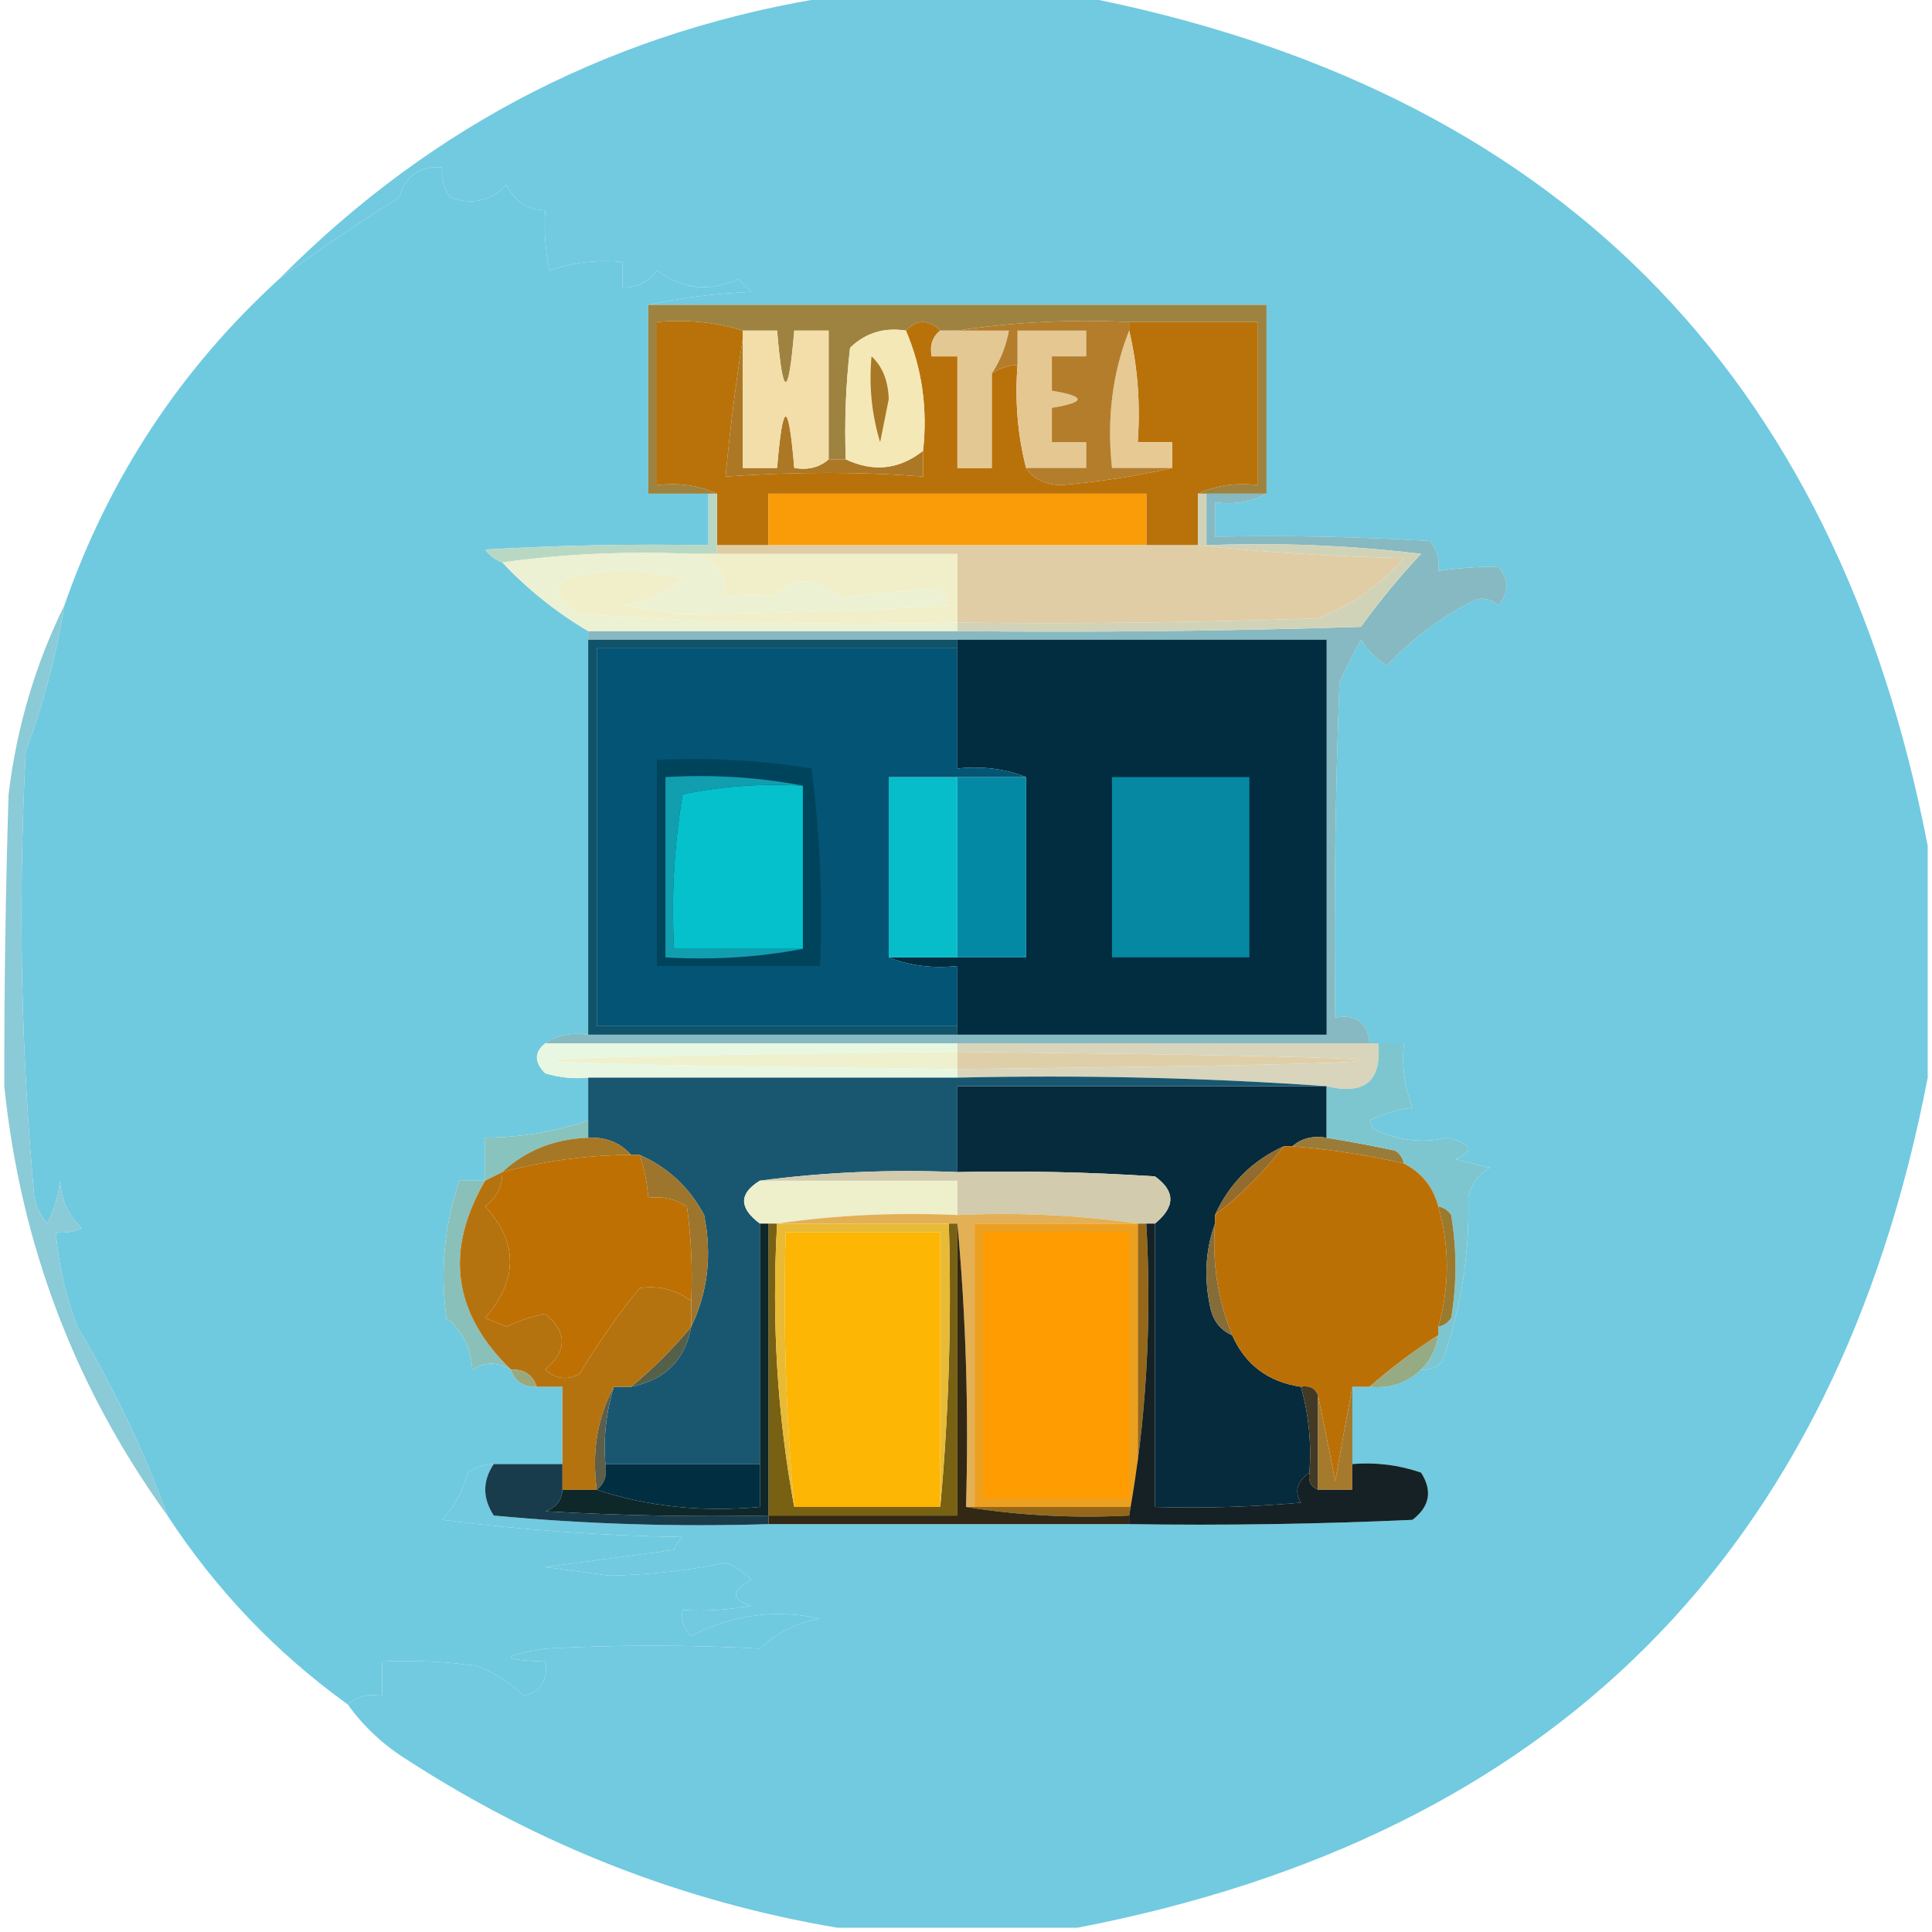 <?xml version="1.0" encoding="UTF-8"?>
<!DOCTYPE svg PUBLIC "-//W3C//DTD SVG 1.1//EN" "http://www.w3.org/Graphics/SVG/1.1/DTD/svg11.dtd">
<svg xmlns="http://www.w3.org/2000/svg" version="1.1" width="225px" height="225px" style="shape-rendering:geometricPrecision; text-rendering:geometricPrecision; image-rendering:optimizeQuality; fill-rule:evenodd; clip-rule:evenodd" xmlns:xlink="http://www.w3.org/1999/xlink">
<g><path style="opacity:1" fill="#71cadf" d="M 97.5,-0.5 C 106.833,-0.5 116.167,-0.5 125.5,-0.5C 180.82,10.154 213.82,43.154 224.5,98.5C 224.5,107.5 224.5,116.5 224.5,125.5C 213.853,180.814 180.853,213.814 125.5,224.5C 116.167,224.5 106.833,224.5 97.5,224.5C 79.571,221.464 62.904,214.964 47.5,205C 44.712,203.281 42.379,201.115 40.5,198.5C 41.568,197.566 42.901,197.232 44.5,197.5C 44.5,196.167 44.5,194.833 44.5,193.5C 48.182,193.335 51.848,193.501 55.5,194C 57.625,194.816 59.459,195.983 61,197.5C 63.02,196.968 63.853,195.635 63.5,193.5C 58.206,193.318 58.206,192.818 63.5,192C 71.858,191.546 80.192,191.546 88.5,192C 90.449,190.165 92.783,188.999 95.5,188.5C 90.319,187.372 85.319,188.039 80.5,190.5C 79.614,189.675 79.281,188.675 79.5,187.5C 82.187,187.664 84.854,187.497 87.5,187C 85.109,186.309 85.109,185.309 87.5,184C 86.672,183.085 85.672,182.419 84.5,182C 80.189,182.894 75.689,183.394 71,183.5C 68.5,183.167 66,182.833 63.5,182.5C 68.5,181.833 73.5,181.167 78.5,180.5C 78.709,179.914 79.043,179.414 79.5,179C 70.117,178.853 60.783,178.187 51.5,177C 52.92,175.47 53.92,173.637 54.5,171.5C 55.417,170.873 56.417,170.539 57.5,170.5C 56.181,172.468 56.181,174.468 57.5,176.5C 68.146,177.499 78.813,177.832 89.5,177.5C 103.5,177.5 117.5,177.5 131.5,177.5C 142.505,177.667 153.505,177.5 164.5,177C 166.515,175.445 166.848,173.611 165.5,171.5C 162.916,170.607 160.249,170.274 157.5,170.5C 157.5,167.5 157.5,164.5 157.5,161.5C 158.167,161.5 158.833,161.5 159.5,161.5C 161.858,161.747 163.858,161.081 165.5,159.5C 166.496,159.586 167.329,159.252 168,158.5C 170.146,152.448 171.146,146.115 171,139.5C 171.318,137.939 172.151,136.772 173.5,136C 172.167,135.667 170.833,135.333 169.5,135C 171.795,134.016 171.461,133.183 168.5,132.5C 165.643,133.169 162.81,132.836 160,131.5C 159.833,131.167 159.667,130.833 159.5,130.5C 161.078,129.702 162.744,129.202 164.5,129C 163.565,126.619 163.232,124.119 163.5,121.5C 162.5,121.5 161.5,121.5 160.5,121.5C 160.167,121.5 159.833,121.5 159.5,121.5C 159.306,119.088 157.973,118.088 155.5,118.5C 155.333,105.496 155.5,92.496 156,79.5C 156.739,77.779 157.573,76.113 158.5,74.5C 159.281,75.737 160.281,76.737 161.5,77.5C 164.409,74.423 167.742,71.923 171.5,70C 172.549,69.508 173.549,69.674 174.5,70.5C 175.747,68.994 175.747,67.494 174.5,66C 172.203,65.982 169.869,66.149 167.5,66.5C 167.67,65.178 167.337,64.011 166.5,63C 158.173,62.5 149.84,62.334 141.5,62.5C 141.5,61.167 141.5,59.833 141.5,58.5C 143.735,58.795 145.735,58.461 147.5,57.5C 147.5,50.167 147.5,42.833 147.5,35.5C 123.5,35.5 99.5,35.5 75.5,35.5C 79.312,34.676 83.312,34.176 87.5,34C 87,33.5 86.5,33 86,32.5C 82.644,34.037 79.477,33.703 76.5,31.5C 75.476,32.853 74.143,33.52 72.5,33.5C 72.5,32.5 72.5,31.5 72.5,30.5C 69.552,30.223 66.719,30.556 64,31.5C 63.503,29.19 63.337,26.857 63.5,24.5C 61.408,24.439 59.908,23.439 59,21.5C 57.192,23.396 55.025,23.896 52.5,23C 51.663,21.989 51.33,20.822 51.5,19.5C 48.886,19.277 47.219,20.444 46.5,23C 41.682,25.992 37.015,29.159 32.5,32.5C 50.487,14.34 72.153,3.34 97.5,-0.5 Z"/></g>
<g><path style="opacity:1" fill="#70cadf" d="M 75.5,35.5 C 75.5,42.833 75.5,50.167 75.5,57.5C 77.833,57.5 80.167,57.5 82.5,57.5C 82.5,59.5 82.5,61.5 82.5,63.5C 73.827,63.334 65.16,63.5 56.5,64C 57.044,64.717 57.711,65.217 58.5,65.5C 61.459,68.645 64.793,71.311 68.5,73.5C 68.5,73.833 68.5,74.167 68.5,74.5C 68.5,89.833 68.5,105.167 68.5,120.5C 66.585,120.216 64.919,120.549 63.5,121.5C 62.209,122.542 62.209,123.708 63.5,125C 65.134,125.494 66.801,125.66 68.5,125.5C 68.5,127.167 68.5,128.833 68.5,130.5C 64.629,131.799 60.63,132.466 56.5,132.5C 56.5,134.167 56.5,135.833 56.5,137.5C 55.5,137.5 54.5,137.5 53.5,137.5C 51.746,142.704 51.246,148.037 52,153.5C 53.871,154.997 54.871,156.997 55,159.5C 56.414,158.587 57.914,158.587 59.5,159.5C 59.973,160.906 60.973,161.573 62.5,161.5C 63.5,161.5 64.5,161.5 65.5,161.5C 65.5,164.5 65.5,167.5 65.5,170.5C 62.833,170.5 60.167,170.5 57.5,170.5C 56.417,170.539 55.417,170.873 54.5,171.5C 53.92,173.637 52.92,175.47 51.5,177C 60.783,178.187 70.117,178.853 79.5,179C 79.043,179.414 78.709,179.914 78.5,180.5C 73.5,181.167 68.5,181.833 63.5,182.5C 66,182.833 68.5,183.167 71,183.5C 75.689,183.394 80.189,182.894 84.5,182C 85.672,182.419 86.672,183.085 87.5,184C 85.109,185.309 85.109,186.309 87.5,187C 84.854,187.497 82.187,187.664 79.5,187.5C 79.281,188.675 79.614,189.675 80.5,190.5C 85.319,188.039 90.319,187.372 95.5,188.5C 92.783,188.999 90.449,190.165 88.5,192C 80.192,191.546 71.858,191.546 63.5,192C 58.206,192.818 58.206,193.318 63.5,193.5C 63.853,195.635 63.02,196.968 61,197.5C 59.459,195.983 57.625,194.816 55.5,194C 51.848,193.501 48.182,193.335 44.5,193.5C 44.5,194.833 44.5,196.167 44.5,197.5C 42.901,197.232 41.568,197.566 40.5,198.5C 32.145,192.478 25.145,185.145 19.5,176.5C 16.716,168.865 13.216,161.532 9,154.5C 7.643,150.935 6.81,147.268 6.5,143.5C 7.552,143.649 8.552,143.483 9.5,143C 7.954,141.56 7.121,139.727 7,137.5C 6.798,139.256 6.298,140.922 5.5,142.5C 4.749,141.624 4.249,140.624 4,139.5C 2.421,122.206 2.088,104.872 3,87.5C 5.051,81.961 6.551,76.294 7.5,70.5C 12.656,55.69 20.989,43.023 32.5,32.5C 37.015,29.159 41.682,25.992 46.5,23C 47.219,20.444 48.886,19.277 51.5,19.5C 51.33,20.822 51.663,21.989 52.5,23C 55.025,23.896 57.192,23.396 59,21.5C 59.908,23.439 61.408,24.439 63.5,24.5C 63.337,26.857 63.503,29.19 64,31.5C 66.719,30.556 69.552,30.223 72.5,30.5C 72.5,31.5 72.5,32.5 72.5,33.5C 74.143,33.52 75.476,32.853 76.5,31.5C 79.477,33.703 82.644,34.037 86,32.5C 86.5,33 87,33.5 87.5,34C 83.312,34.176 79.312,34.676 75.5,35.5 Z"/></g>
<g><path style="opacity:1" fill="#9e8340" d="M 75.5,35.5 C 99.5,35.5 123.5,35.5 147.5,35.5C 147.5,42.833 147.5,50.167 147.5,57.5C 145.167,57.5 142.833,57.5 140.5,57.5C 140.167,57.5 139.833,57.5 139.5,57.5C 141.607,56.532 143.941,56.198 146.5,56.5C 146.5,50.167 146.5,43.833 146.5,37.5C 141.5,37.5 136.5,37.5 131.5,37.5C 124.646,37.176 117.979,37.509 111.5,38.5C 110.833,38.5 110.167,38.5 109.5,38.5C 108.167,37.167 106.833,37.167 105.5,38.5C 102.956,38.104 100.789,38.771 99,40.5C 98.501,44.821 98.334,49.154 98.5,53.5C 97.833,53.5 97.167,53.5 96.5,53.5C 96.5,48.5 96.5,43.5 96.5,38.5C 95.167,38.5 93.833,38.5 92.5,38.5C 91.833,46.5 91.167,46.5 90.5,38.5C 89.167,38.5 87.833,38.5 86.5,38.5C 83.375,37.521 80.042,37.187 76.5,37.5C 76.5,43.833 76.5,50.167 76.5,56.5C 79.059,56.198 81.393,56.532 83.5,57.5C 83.167,57.5 82.833,57.5 82.5,57.5C 80.167,57.5 77.833,57.5 75.5,57.5C 75.5,50.167 75.5,42.833 75.5,35.5 Z"/></g>
<g><path style="opacity:1" fill="#b9720a" d="M 86.5,38.5 C 86.5,38.833 86.5,39.167 86.5,39.5C 85.685,44.681 85.018,50.014 84.5,55.5C 92.539,54.93 100.206,54.93 107.5,55.5C 107.5,54.5 107.5,53.5 107.5,52.5C 108.038,47.533 107.371,42.866 105.5,38.5C 106.833,37.167 108.167,37.167 109.5,38.5C 108.596,39.209 108.263,40.209 108.5,41.5C 109.5,41.5 110.5,41.5 111.5,41.5C 111.5,45.833 111.5,50.167 111.5,54.5C 112.833,54.5 114.167,54.5 115.5,54.5C 115.5,50.833 115.5,47.167 115.5,43.5C 116.391,42.89 117.391,42.557 118.5,42.5C 118.183,46.702 118.517,50.702 119.5,54.5C 120.334,55.748 121.667,56.415 123.5,56.5C 128.02,56.115 132.354,55.448 136.5,54.5C 136.5,53.5 136.5,52.5 136.5,51.5C 135.167,51.5 133.833,51.5 132.5,51.5C 132.818,46.968 132.485,42.634 131.5,38.5C 131.5,38.167 131.5,37.833 131.5,37.5C 136.5,37.5 141.5,37.5 146.5,37.5C 146.5,43.833 146.5,50.167 146.5,56.5C 143.941,56.198 141.607,56.532 139.5,57.5C 139.5,59.5 139.5,61.5 139.5,63.5C 137.5,63.5 135.5,63.5 133.5,63.5C 133.5,61.5 133.5,59.5 133.5,57.5C 118.833,57.5 104.167,57.5 89.5,57.5C 89.5,59.5 89.5,61.5 89.5,63.5C 87.5,63.5 85.5,63.5 83.5,63.5C 83.5,61.5 83.5,59.5 83.5,57.5C 81.393,56.532 79.059,56.198 76.5,56.5C 76.5,50.167 76.5,43.833 76.5,37.5C 80.042,37.187 83.375,37.521 86.5,38.5 Z"/></g>
<g><path style="opacity:1" fill="#ac7826" d="M 86.5,39.5 C 86.5,44.5 86.5,49.5 86.5,54.5C 87.833,54.5 89.167,54.5 90.5,54.5C 91.167,46.5 91.833,46.5 92.5,54.5C 94.099,54.768 95.432,54.434 96.5,53.5C 97.167,53.5 97.833,53.5 98.5,53.5C 101.737,55.015 104.737,54.681 107.5,52.5C 107.5,53.5 107.5,54.5 107.5,55.5C 100.206,54.93 92.539,54.93 84.5,55.5C 85.018,50.014 85.685,44.681 86.5,39.5 Z"/></g>
<g><path style="opacity:1" fill="#f4e8b7" d="M 105.5,38.5 C 107.371,42.866 108.038,47.533 107.5,52.5C 104.737,54.681 101.737,55.015 98.5,53.5C 98.334,49.154 98.501,44.821 99,40.5C 100.789,38.771 102.956,38.104 105.5,38.5 Z"/></g>
<g><path style="opacity:1" fill="#a97826" d="M 101.5,41.5 C 102.777,42.694 103.444,44.36 103.5,46.5C 103.167,48.167 102.833,49.833 102.5,51.5C 101.513,48.232 101.18,44.898 101.5,41.5 Z"/></g>
<g><path style="opacity:1" fill="#f3dea9" d="M 86.5,38.5 C 87.833,38.5 89.167,38.5 90.5,38.5C 91.167,46.5 91.833,46.5 92.5,38.5C 93.833,38.5 95.167,38.5 96.5,38.5C 96.5,43.5 96.5,48.5 96.5,53.5C 95.432,54.434 94.099,54.768 92.5,54.5C 91.833,46.5 91.167,46.5 90.5,54.5C 89.167,54.5 87.833,54.5 86.5,54.5C 86.5,49.5 86.5,44.5 86.5,39.5C 86.5,39.167 86.5,38.833 86.5,38.5 Z"/></g>
<g><path style="opacity:1" fill="#e7c993" d="M 131.5,38.5 C 132.485,42.634 132.818,46.968 132.5,51.5C 133.833,51.5 135.167,51.5 136.5,51.5C 136.5,52.5 136.5,53.5 136.5,54.5C 134.167,54.5 131.833,54.5 129.5,54.5C 128.887,48.729 129.554,43.396 131.5,38.5 Z"/></g>
<g><path style="opacity:1" fill="#e4c893" d="M 109.5,38.5 C 110.167,38.5 110.833,38.5 111.5,38.5C 113.5,38.5 115.5,38.5 117.5,38.5C 117.169,40.322 116.502,41.989 115.5,43.5C 115.5,47.167 115.5,50.833 115.5,54.5C 114.167,54.5 112.833,54.5 111.5,54.5C 111.5,50.167 111.5,45.833 111.5,41.5C 110.5,41.5 109.5,41.5 108.5,41.5C 108.263,40.209 108.596,39.209 109.5,38.5 Z"/></g>
<g><path style="opacity:1" fill="#e5c791" d="M 119.5,54.5 C 118.517,50.702 118.183,46.702 118.5,42.5C 118.5,41.167 118.5,39.833 118.5,38.5C 121.167,38.5 123.833,38.5 126.5,38.5C 126.5,39.5 126.5,40.5 126.5,41.5C 125.167,41.5 123.833,41.5 122.5,41.5C 122.5,42.833 122.5,44.167 122.5,45.5C 126.5,46.167 126.5,46.833 122.5,47.5C 122.5,48.833 122.5,50.167 122.5,51.5C 123.833,51.5 125.167,51.5 126.5,51.5C 126.5,52.5 126.5,53.5 126.5,54.5C 124.167,54.5 121.833,54.5 119.5,54.5 Z"/></g>
<g><path style="opacity:1" fill="#b37d2c" d="M 111.5,38.5 C 117.979,37.509 124.646,37.176 131.5,37.5C 131.5,37.833 131.5,38.167 131.5,38.5C 129.554,43.396 128.887,48.729 129.5,54.5C 131.833,54.5 134.167,54.5 136.5,54.5C 132.354,55.448 128.02,56.115 123.5,56.5C 121.667,56.415 120.334,55.748 119.5,54.5C 121.833,54.5 124.167,54.5 126.5,54.5C 126.5,53.5 126.5,52.5 126.5,51.5C 125.167,51.5 123.833,51.5 122.5,51.5C 122.5,50.167 122.5,48.833 122.5,47.5C 126.5,46.833 126.5,46.167 122.5,45.5C 122.5,44.167 122.5,42.833 122.5,41.5C 123.833,41.5 125.167,41.5 126.5,41.5C 126.5,40.5 126.5,39.5 126.5,38.5C 123.833,38.5 121.167,38.5 118.5,38.5C 118.5,39.833 118.5,41.167 118.5,42.5C 117.391,42.557 116.391,42.89 115.5,43.5C 116.502,41.989 117.169,40.322 117.5,38.5C 115.5,38.5 113.5,38.5 111.5,38.5 Z"/></g>
<g><path style="opacity:1" fill="#fa9c08" d="M 133.5,63.5 C 118.833,63.5 104.167,63.5 89.5,63.5C 89.5,61.5 89.5,59.5 89.5,57.5C 104.167,57.5 118.833,57.5 133.5,57.5C 133.5,59.5 133.5,61.5 133.5,63.5 Z"/></g>
<g><path style="opacity:1" fill="#b8d8c4" d="M 82.5,57.5 C 82.833,57.5 83.167,57.5 83.5,57.5C 83.5,59.5 83.5,61.5 83.5,63.5C 83.5,63.833 83.5,64.167 83.5,64.5C 82.5,64.5 81.5,64.5 80.5,64.5C 72.981,64.175 65.648,64.508 58.5,65.5C 57.711,65.217 57.044,64.717 56.5,64C 65.16,63.5 73.827,63.334 82.5,63.5C 82.5,61.5 82.5,59.5 82.5,57.5 Z"/></g>
<g><path style="opacity:1" fill="#86b9c1" d="M 140.5,57.5 C 142.833,57.5 145.167,57.5 147.5,57.5C 145.735,58.461 143.735,58.795 141.5,58.5C 141.5,59.833 141.5,61.167 141.5,62.5C 149.84,62.334 158.173,62.5 166.5,63C 167.337,64.011 167.67,65.178 167.5,66.5C 169.869,66.149 172.203,65.982 174.5,66C 175.747,67.494 175.747,68.994 174.5,70.5C 173.549,69.674 172.549,69.508 171.5,70C 167.742,71.923 164.409,74.423 161.5,77.5C 160.281,76.737 159.281,75.737 158.5,74.5C 157.573,76.113 156.739,77.779 156,79.5C 155.5,92.496 155.333,105.496 155.5,118.5C 157.973,118.088 159.306,119.088 159.5,121.5C 143.5,121.5 127.5,121.5 111.5,121.5C 95.5,121.5 79.5,121.5 63.5,121.5C 64.919,120.549 66.585,120.216 68.5,120.5C 82.833,120.5 97.167,120.5 111.5,120.5C 125.833,120.5 140.167,120.5 154.5,120.5C 154.5,105.167 154.5,89.833 154.5,74.5C 140.167,74.5 125.833,74.5 111.5,74.5C 97.167,74.5 82.833,74.5 68.5,74.5C 68.5,74.167 68.5,73.833 68.5,73.5C 82.833,73.5 97.167,73.5 111.5,73.5C 127.17,73.667 142.837,73.5 158.5,73C 160.644,70.021 162.978,67.188 165.5,64.5C 157.193,63.502 148.86,63.169 140.5,63.5C 140.5,61.5 140.5,59.5 140.5,57.5 Z"/></g>
<g><path style="opacity:1" fill="#f1efc9" d="M 80.5,64.5 C 81.5,64.5 82.5,64.5 83.5,64.5C 92.833,64.5 102.167,64.5 111.5,64.5C 111.5,67.167 111.5,69.833 111.5,72.5C 96.818,72.833 82.151,72.499 67.5,71.5C 64.173,69.253 64.173,67.753 67.5,67C 71.541,66.174 75.541,66.34 79.5,67.5C 77.517,69.025 75.184,70.025 72.5,70.5C 74.667,70.833 76.833,71.167 79,71.5C 89.099,71.496 99.599,71.162 110.5,70.5C 110.192,69.692 109.692,69.025 109,68.5C 105.333,68.833 101.667,69.167 98,69.5C 94.81,67.12 92.144,67.12 90,69.5C 88.374,69.146 86.541,69.146 84.5,69.5C 84.592,66.6 83.259,64.933 80.5,64.5 Z"/></g>
<g><path style="opacity:1" fill="#e0cda5" d="M 83.5,64.5 C 83.5,64.167 83.5,63.833 83.5,63.5C 85.5,63.5 87.5,63.5 89.5,63.5C 104.167,63.5 118.833,63.5 133.5,63.5C 135.5,63.5 137.5,63.5 139.5,63.5C 147.323,64.329 155.323,64.829 163.5,65C 160.701,68.182 157.368,70.516 153.5,72C 139.504,72.5 125.504,72.667 111.5,72.5C 111.5,69.833 111.5,67.167 111.5,64.5C 102.167,64.5 92.833,64.5 83.5,64.5 Z"/></g>
<g><path style="opacity:1" fill="#ebf1d2" d="M 80.5,64.5 C 83.259,64.933 84.592,66.6 84.5,69.5C 86.541,69.146 88.374,69.146 90,69.5C 92.144,67.12 94.81,67.12 98,69.5C 101.667,69.167 105.333,68.833 109,68.5C 109.692,69.025 110.192,69.692 110.5,70.5C 99.599,71.162 89.099,71.496 79,71.5C 76.833,71.167 74.667,70.833 72.5,70.5C 75.184,70.025 77.517,69.025 79.5,67.5C 75.541,66.34 71.541,66.174 67.5,67C 64.173,67.753 64.173,69.253 67.5,71.5C 82.151,72.499 96.818,72.833 111.5,72.5C 111.5,72.833 111.5,73.167 111.5,73.5C 97.167,73.5 82.833,73.5 68.5,73.5C 64.793,71.311 61.459,68.645 58.5,65.5C 65.648,64.508 72.981,64.175 80.5,64.5 Z"/></g>
<g><path style="opacity:1" fill="#d1d3b8" d="M 139.5,57.5 C 139.833,57.5 140.167,57.5 140.5,57.5C 140.5,59.5 140.5,61.5 140.5,63.5C 148.86,63.169 157.193,63.502 165.5,64.5C 162.978,67.188 160.644,70.021 158.5,73C 142.837,73.5 127.17,73.667 111.5,73.5C 111.5,73.167 111.5,72.833 111.5,72.5C 125.504,72.667 139.504,72.5 153.5,72C 157.368,70.516 160.701,68.182 163.5,65C 155.323,64.829 147.323,64.329 139.5,63.5C 139.5,61.5 139.5,59.5 139.5,57.5 Z"/></g>
<g><path style="opacity:1" fill="#022c3f" d="M 111.5,74.5 C 125.833,74.5 140.167,74.5 154.5,74.5C 154.5,89.833 154.5,105.167 154.5,120.5C 140.167,120.5 125.833,120.5 111.5,120.5C 111.5,120.167 111.5,119.833 111.5,119.5C 111.5,117.167 111.5,114.833 111.5,112.5C 108.615,112.806 105.948,112.473 103.5,111.5C 106.167,111.5 108.833,111.5 111.5,111.5C 114.167,111.5 116.833,111.5 119.5,111.5C 119.5,104.5 119.5,97.5 119.5,90.5C 117.052,89.527 114.385,89.194 111.5,89.5C 111.5,84.833 111.5,80.167 111.5,75.5C 111.5,75.167 111.5,74.833 111.5,74.5 Z"/></g>
<g><path style="opacity:1" fill="#0489a4" d="M 111.5,90.5 C 114.167,90.5 116.833,90.5 119.5,90.5C 119.5,97.5 119.5,104.5 119.5,111.5C 116.833,111.5 114.167,111.5 111.5,111.5C 111.5,104.5 111.5,97.5 111.5,90.5 Z"/></g>
<g><path style="opacity:1" fill="#0688a2" d="M 129.5,90.5 C 134.833,90.5 140.167,90.5 145.5,90.5C 145.5,97.5 145.5,104.5 145.5,111.5C 140.167,111.5 134.833,111.5 129.5,111.5C 129.5,104.5 129.5,97.5 129.5,90.5 Z"/></g>
<g><path style="opacity:1" fill="#08bdca" d="M 111.5,90.5 C 111.5,97.5 111.5,104.5 111.5,111.5C 108.833,111.5 106.167,111.5 103.5,111.5C 103.5,104.5 103.5,97.5 103.5,90.5C 106.167,90.5 108.833,90.5 111.5,90.5 Z"/></g>
<g><path style="opacity:1" fill="#105267" d="M 68.5,74.5 C 82.833,74.5 97.167,74.5 111.5,74.5C 111.5,74.833 111.5,75.167 111.5,75.5C 97.5,75.5 83.5,75.5 69.5,75.5C 69.5,90.167 69.5,104.833 69.5,119.5C 83.5,119.5 97.5,119.5 111.5,119.5C 111.5,119.833 111.5,120.167 111.5,120.5C 97.167,120.5 82.833,120.5 68.5,120.5C 68.5,105.167 68.5,89.833 68.5,74.5 Z"/></g>
<g><path style="opacity:1" fill="#035475" d="M 111.5,75.5 C 111.5,80.167 111.5,84.833 111.5,89.5C 114.385,89.194 117.052,89.527 119.5,90.5C 116.833,90.5 114.167,90.5 111.5,90.5C 108.833,90.5 106.167,90.5 103.5,90.5C 103.5,97.5 103.5,104.5 103.5,111.5C 105.948,112.473 108.615,112.806 111.5,112.5C 111.5,114.833 111.5,117.167 111.5,119.5C 97.5,119.5 83.5,119.5 69.5,119.5C 69.5,104.833 69.5,90.167 69.5,75.5C 83.5,75.5 97.5,75.5 111.5,75.5 Z"/></g>
<g><path style="opacity:1" fill="#00445c" d="M 76.5,88.5 C 82.561,88.21 88.561,88.543 94.5,89.5C 95.498,97.138 95.831,104.804 95.5,112.5C 89.167,112.5 82.833,112.5 76.5,112.5C 76.5,104.5 76.5,96.5 76.5,88.5 Z"/></g>
<g><path style="opacity:1" fill="#04c1cb" d="M 93.5,91.5 C 93.5,97.833 93.5,104.167 93.5,110.5C 88.5,110.5 83.5,110.5 78.5,110.5C 78.171,104.463 78.504,98.463 79.5,92.5C 84.1,91.556 88.767,91.223 93.5,91.5 Z"/></g>
<g><path style="opacity:1" fill="#119fb0" d="M 93.5,91.5 C 88.767,91.223 84.1,91.556 79.5,92.5C 78.504,98.463 78.171,104.463 78.5,110.5C 83.5,110.5 88.5,110.5 93.5,110.5C 88.359,111.488 83.026,111.821 77.5,111.5C 77.5,104.5 77.5,97.5 77.5,90.5C 83.026,90.179 88.359,90.512 93.5,91.5 Z"/></g>
<g><path style="opacity:1" fill="#8bcad7" d="M 7.5,70.5 C 6.551,76.294 5.051,81.961 3,87.5C 2.088,104.872 2.421,122.206 4,139.5C 4.249,140.624 4.749,141.624 5.5,142.5C 6.298,140.922 6.798,139.256 7,137.5C 7.121,139.727 7.954,141.56 9.5,143C 8.552,143.483 7.552,143.649 6.5,143.5C 6.81,147.268 7.643,150.935 9,154.5C 13.216,161.532 16.716,168.865 19.5,176.5C 8.744,161.63 2.41,144.964 0.5,126.5C 0.484,115.253 0.65,103.92 1,92.5C 1.949,84.685 4.115,77.351 7.5,70.5 Z"/></g>
<g><path style="opacity:1" fill="#eff0cd" d="M 111.5,122.5 C 111.5,123.167 111.5,123.833 111.5,124.5C 48.833,123.833 48.833,123.167 111.5,122.5 Z"/></g>
<g><path style="opacity:1" fill="#dfcfa8" d="M 111.5,122.5 C 174.167,123.167 174.167,123.833 111.5,124.5C 111.5,123.833 111.5,123.167 111.5,122.5 Z"/></g>
<g><path style="opacity:1" fill="#e8f7e1" d="M 63.5,121.5 C 79.5,121.5 95.5,121.5 111.5,121.5C 111.5,121.833 111.5,122.167 111.5,122.5C 48.833,123.167 48.833,123.833 111.5,124.5C 111.5,124.833 111.5,125.167 111.5,125.5C 97.167,125.5 82.833,125.5 68.5,125.5C 66.801,125.66 65.134,125.494 63.5,125C 62.209,123.708 62.209,122.542 63.5,121.5 Z"/></g>
<g><path style="opacity:1" fill="#d8d5bc" d="M 111.5,122.5 C 111.5,122.167 111.5,121.833 111.5,121.5C 127.5,121.5 143.5,121.5 159.5,121.5C 159.833,121.5 160.167,121.5 160.5,121.5C 160.938,125.908 158.938,127.575 154.5,126.5C 140.343,125.504 126.01,125.171 111.5,125.5C 111.5,125.167 111.5,124.833 111.5,124.5C 174.167,123.833 174.167,123.167 111.5,122.5 Z"/></g>
<g><path style="opacity:1" fill="#062b3c" d="M 154.5,126.5 C 154.5,128.5 154.5,130.5 154.5,132.5C 152.901,132.232 151.568,132.566 150.5,133.5C 150.167,133.5 149.833,133.5 149.5,133.5C 145.833,135.167 143.167,137.833 141.5,141.5C 141.5,141.833 141.5,142.167 141.5,142.5C 140.359,145.64 140.192,148.973 141,152.5C 141.377,153.942 142.21,154.942 143.5,155.5C 145.023,158.937 147.689,160.937 151.5,161.5C 152.414,164.728 152.747,168.061 152.5,171.5C 151.046,172.52 150.713,173.687 151.5,175C 145.843,175.499 140.176,175.666 134.5,175.5C 134.5,164.5 134.5,153.5 134.5,142.5C 136.897,140.544 136.897,138.71 134.5,137C 126.841,136.5 119.174,136.334 111.5,136.5C 111.5,133.167 111.5,129.833 111.5,126.5C 125.833,126.5 140.167,126.5 154.5,126.5 Z"/></g>
<g><path style="opacity:1" fill="#195771" d="M 68.5,125.5 C 82.833,125.5 97.167,125.5 111.5,125.5C 126.01,125.171 140.343,125.504 154.5,126.5C 140.167,126.5 125.833,126.5 111.5,126.5C 111.5,129.833 111.5,133.167 111.5,136.5C 103.648,136.175 95.982,136.508 88.5,137.5C 86.043,139.001 86.043,140.668 88.5,142.5C 88.5,151.833 88.5,161.167 88.5,170.5C 82.5,170.5 76.5,170.5 70.5,170.5C 70.264,167.391 70.597,164.391 71.5,161.5C 72.167,161.5 72.833,161.5 73.5,161.5C 77.46,160.705 79.793,158.371 80.5,154.5C 82.439,150.469 82.939,146.136 82,141.5C 80.284,138.283 77.784,135.95 74.5,134.5C 74.167,134.5 73.833,134.5 73.5,134.5C 72.22,133.069 70.553,132.402 68.5,132.5C 68.5,131.833 68.5,131.167 68.5,130.5C 68.5,128.833 68.5,127.167 68.5,125.5 Z"/></g>
<g><path style="opacity:1" fill="#89c3bd" d="M 68.5,130.5 C 68.5,131.167 68.5,131.833 68.5,132.5C 64.57,132.635 61.236,133.968 58.5,136.5C 57.833,136.833 57.167,137.167 56.5,137.5C 56.5,135.833 56.5,134.167 56.5,132.5C 60.63,132.466 64.629,131.799 68.5,130.5 Z"/></g>
<g><path style="opacity:1" fill="#9a7c39" d="M 150.5,133.5 C 151.568,132.566 152.901,132.232 154.5,132.5C 157.166,132.933 159.832,133.433 162.5,134C 163.056,134.383 163.389,134.883 163.5,135.5C 159.228,134.51 154.894,133.844 150.5,133.5 Z"/></g>
<g><path style="opacity:1" fill="#7dc6d0" d="M 160.5,121.5 C 161.5,121.5 162.5,121.5 163.5,121.5C 163.232,124.119 163.565,126.619 164.5,129C 162.744,129.202 161.078,129.702 159.5,130.5C 159.667,130.833 159.833,131.167 160,131.5C 162.81,132.836 165.643,133.169 168.5,132.5C 171.461,133.183 171.795,134.016 169.5,135C 170.833,135.333 172.167,135.667 173.5,136C 172.151,136.772 171.318,137.939 171,139.5C 171.146,146.115 170.146,152.448 168,158.5C 167.329,159.252 166.496,159.586 165.5,159.5C 166.6,158.395 167.267,157.062 167.5,155.5C 167.5,155.167 167.5,154.833 167.5,154.5C 168.117,154.389 168.617,154.056 169,153.5C 169.667,149.5 169.667,145.5 169,141.5C 168.617,140.944 168.117,140.611 167.5,140.5C 166.92,138.251 165.587,136.585 163.5,135.5C 163.389,134.883 163.056,134.383 162.5,134C 159.832,133.433 157.166,132.933 154.5,132.5C 154.5,130.5 154.5,128.5 154.5,126.5C 158.938,127.575 160.938,125.908 160.5,121.5 Z"/></g>
<g><path style="opacity:1" fill="#a67725" d="M 68.5,132.5 C 70.553,132.402 72.22,133.069 73.5,134.5C 68.394,134.523 63.394,135.189 58.5,136.5C 61.236,133.968 64.57,132.635 68.5,132.5 Z"/></g>
<g><path style="opacity:1" fill="#916c2e" d="M 149.5,133.5 C 147.167,136.5 144.5,139.167 141.5,141.5C 143.167,137.833 145.833,135.167 149.5,133.5 Z"/></g>
<g><path style="opacity:1" fill="#eeefcb" d="M 88.5,137.5 C 96.167,137.5 103.833,137.5 111.5,137.5C 111.5,138.833 111.5,140.167 111.5,141.5C 104.313,141.175 97.313,141.509 90.5,142.5C 90.167,142.5 89.833,142.5 89.5,142.5C 89.167,142.5 88.833,142.5 88.5,142.5C 86.043,140.668 86.043,139.001 88.5,137.5 Z"/></g>
<g><path style="opacity:1" fill="#d2cbae" d="M 88.5,137.5 C 95.982,136.508 103.648,136.175 111.5,136.5C 119.174,136.334 126.841,136.5 134.5,137C 136.897,138.71 136.897,140.544 134.5,142.5C 134.167,142.5 133.833,142.5 133.5,142.5C 133.167,142.5 132.833,142.5 132.5,142.5C 125.687,141.509 118.687,141.175 111.5,141.5C 111.5,140.167 111.5,138.833 111.5,137.5C 103.833,137.5 96.167,137.5 88.5,137.5 Z"/></g>
<g><path style="opacity:1" fill="#e3b056" d="M 90.5,142.5 C 97.313,141.509 104.313,141.175 111.5,141.5C 118.687,141.175 125.687,141.509 132.5,142.5C 126.167,142.5 119.833,142.5 113.5,142.5C 113.5,153.5 113.5,164.5 113.5,175.5C 113.167,175.5 112.833,175.5 112.5,175.5C 112.828,164.321 112.495,153.321 111.5,142.5C 111.167,142.5 110.833,142.5 110.5,142.5C 103.833,142.5 97.167,142.5 90.5,142.5 Z"/></g>
<g><path style="opacity:1" fill="#bb7006" d="M 149.5,133.5 C 149.833,133.5 150.167,133.5 150.5,133.5C 154.894,133.844 159.228,134.51 163.5,135.5C 165.587,136.585 166.92,138.251 167.5,140.5C 168.833,145.167 168.833,149.833 167.5,154.5C 167.5,154.833 167.5,155.167 167.5,155.5C 164.648,157.325 161.982,159.325 159.5,161.5C 158.833,161.5 158.167,161.5 157.5,161.5C 156.834,165.021 156.167,168.687 155.5,172.5C 154.833,169.023 154.166,165.689 153.5,162.5C 153.158,161.662 152.492,161.328 151.5,161.5C 147.689,160.937 145.023,158.937 143.5,155.5C 141.817,151.364 141.15,147.031 141.5,142.5C 141.5,142.167 141.5,141.833 141.5,141.5C 144.5,139.167 147.167,136.5 149.5,133.5 Z"/></g>
<g><path style="opacity:1" fill="#956819" d="M 132.5,142.5 C 132.833,142.5 133.167,142.5 133.5,142.5C 134.144,154.216 133.478,165.549 131.5,176.5C 124.978,176.823 118.645,176.49 112.5,175.5C 112.833,175.5 113.167,175.5 113.5,175.5C 119.833,175.5 126.167,175.5 132.5,175.5C 132.5,164.5 132.5,153.5 132.5,142.5 Z"/></g>
<g><path style="opacity:1" fill="#be7002" d="M 73.5,134.5 C 73.833,134.5 74.167,134.5 74.5,134.5C 75.038,136.117 75.371,137.784 75.5,139.5C 77.144,139.286 78.644,139.62 80,140.5C 80.499,144.152 80.665,147.818 80.5,151.5C 78.689,150.178 76.689,149.678 74.5,150C 71.92,153.158 69.587,156.492 67.5,160C 66.056,160.781 64.723,160.614 63.5,159.5C 66.081,157.326 66.081,155.16 63.5,153C 62.085,153.255 60.585,153.755 59,154.5C 58.167,154.167 57.333,153.833 56.5,153.5C 60.358,149.027 60.358,144.694 56.5,140.5C 57.853,139.476 58.52,138.143 58.5,136.5C 63.394,135.189 68.394,134.523 73.5,134.5 Z"/></g>
<g><path style="opacity:1" fill="#9b792d" d="M 167.5,140.5 C 168.117,140.611 168.617,140.944 169,141.5C 169.667,145.5 169.667,149.5 169,153.5C 168.617,154.056 168.117,154.389 167.5,154.5C 168.833,149.833 168.833,145.167 167.5,140.5 Z"/></g>
<g><path style="opacity:1" fill="#9e752c" d="M 74.5,134.5 C 77.784,135.95 80.284,138.283 82,141.5C 82.939,146.136 82.439,150.469 80.5,154.5C 80.5,153.5 80.5,152.5 80.5,151.5C 80.665,147.818 80.499,144.152 80,140.5C 78.644,139.62 77.144,139.286 75.5,139.5C 75.371,137.784 75.038,136.117 74.5,134.5 Z"/></g>
<g><path style="opacity:1" fill="#846d39" d="M 141.5,142.5 C 141.15,147.031 141.817,151.364 143.5,155.5C 142.21,154.942 141.377,153.942 141,152.5C 140.192,148.973 140.359,145.64 141.5,142.5 Z"/></g>
<g><path style="opacity:1" fill="#89c0ba" d="M 56.5,137.5 C 51.754,145.636 52.754,152.969 59.5,159.5C 57.914,158.587 56.414,158.587 55,159.5C 54.871,156.997 53.871,154.997 52,153.5C 51.246,148.037 51.746,142.704 53.5,137.5C 54.5,137.5 55.5,137.5 56.5,137.5 Z"/></g>
<g><path style="opacity:1" fill="#ed9f20" d="M 132.5,142.5 C 132.5,153.5 132.5,164.5 132.5,175.5C 126.167,175.5 119.833,175.5 113.5,175.5C 113.5,164.5 113.5,153.5 113.5,142.5C 119.833,142.5 126.167,142.5 132.5,142.5 Z"/></g>
<g><path style="opacity:1" fill="#fe9c01" d="M 114.5,143.5 C 120.167,143.5 125.833,143.5 131.5,143.5C 131.5,153.833 131.5,164.167 131.5,174.5C 125.833,174.5 120.167,174.5 114.5,174.5C 114.5,164.167 114.5,153.833 114.5,143.5 Z"/></g>
<g><path style="opacity:1" fill="#556048" d="M 80.5,154.5 C 79.793,158.371 77.46,160.705 73.5,161.5C 76.07,159.386 78.403,157.053 80.5,154.5 Z"/></g>
<g><path style="opacity:1" fill="#b57310" d="M 58.5,136.5 C 58.52,138.143 57.853,139.476 56.5,140.5C 60.358,144.694 60.358,149.027 56.5,153.5C 57.333,153.833 58.167,154.167 59,154.5C 60.585,153.755 62.085,153.255 63.5,153C 66.081,155.16 66.081,157.326 63.5,159.5C 64.723,160.614 66.056,160.781 67.5,160C 69.587,156.492 71.92,153.158 74.5,150C 76.689,149.678 78.689,150.178 80.5,151.5C 80.5,152.5 80.5,153.5 80.5,154.5C 78.403,157.053 76.07,159.386 73.5,161.5C 72.833,161.5 72.167,161.5 71.5,161.5C 69.577,165.029 68.911,169.029 69.5,173.5C 68.167,173.5 66.833,173.5 65.5,173.5C 65.5,172.5 65.5,171.5 65.5,170.5C 65.5,167.5 65.5,164.5 65.5,161.5C 64.5,161.5 63.5,161.5 62.5,161.5C 62.027,160.094 61.027,159.427 59.5,159.5C 52.754,152.969 51.754,145.636 56.5,137.5C 57.167,137.167 57.833,136.833 58.5,136.5 Z"/></g>
<g><path style="opacity:1" fill="#99a97e" d="M 59.5,159.5 C 61.027,159.427 62.027,160.094 62.5,161.5C 60.973,161.573 59.973,160.906 59.5,159.5 Z"/></g>
<g><path style="opacity:1" fill="#96aa84" d="M 167.5,155.5 C 167.267,157.062 166.6,158.395 165.5,159.5C 163.858,161.081 161.858,161.747 159.5,161.5C 161.982,159.325 164.648,157.325 167.5,155.5 Z"/></g>
<g><path style="opacity:1" fill="#786113" d="M 89.5,142.5 C 89.833,142.5 90.167,142.5 90.5,142.5C 89.856,153.884 90.523,164.884 92.5,175.5C 98.167,175.5 103.833,175.5 109.5,175.5C 110.495,164.679 110.828,153.679 110.5,142.5C 110.833,142.5 111.167,142.5 111.5,142.5C 111.5,153.833 111.5,165.167 111.5,176.5C 104.167,176.5 96.833,176.5 89.5,176.5C 89.5,165.167 89.5,153.833 89.5,142.5 Z"/></g>
<g><path style="opacity:1" fill="#e9ba36" d="M 90.5,142.5 C 97.167,142.5 103.833,142.5 110.5,142.5C 110.828,153.679 110.495,164.679 109.5,175.5C 109.5,164.833 109.5,154.167 109.5,143.5C 103.5,143.5 97.5,143.5 91.5,143.5C 91.191,154.248 91.524,164.915 92.5,175.5C 90.523,164.884 89.856,153.884 90.5,142.5 Z"/></g>
<g><path style="opacity:1" fill="#fcb603" d="M 109.5,175.5 C 103.833,175.5 98.167,175.5 92.5,175.5C 91.524,164.915 91.191,154.248 91.5,143.5C 97.5,143.5 103.5,143.5 109.5,143.5C 109.5,154.167 109.5,164.833 109.5,175.5 Z"/></g>
<g><path style="opacity:1" fill="#5d5f4b" d="M 71.5,161.5 C 70.597,164.391 70.264,167.391 70.5,170.5C 70.737,171.791 70.404,172.791 69.5,173.5C 68.911,169.029 69.577,165.029 71.5,161.5 Z"/></g>
<g><path style="opacity:1" fill="#423a25" d="M 151.5,161.5 C 152.492,161.328 153.158,161.662 153.5,162.5C 153.5,166.167 153.5,169.833 153.5,173.5C 152.662,173.158 152.328,172.492 152.5,171.5C 152.747,168.061 152.414,164.728 151.5,161.5 Z"/></g>
<g><path style="opacity:1" fill="#a67a2c" d="M 157.5,161.5 C 157.5,164.5 157.5,167.5 157.5,170.5C 157.5,171.5 157.5,172.5 157.5,173.5C 156.167,173.5 154.833,173.5 153.5,173.5C 153.5,169.833 153.5,166.167 153.5,162.5C 154.166,165.689 154.833,169.023 155.5,172.5C 156.167,168.687 156.834,165.021 157.5,161.5 Z"/></g>
<g><path style="opacity:1" fill="#193c4d" d="M 57.5,170.5 C 60.167,170.5 62.833,170.5 65.5,170.5C 65.5,171.5 65.5,172.5 65.5,173.5C 65.423,174.75 64.756,175.583 63.5,176C 72.16,176.5 80.827,176.666 89.5,176.5C 89.5,176.833 89.5,177.167 89.5,177.5C 78.813,177.832 68.146,177.499 57.5,176.5C 56.181,174.468 56.181,172.468 57.5,170.5 Z"/></g>
<g><path style="opacity:1" fill="#022e42" d="M 70.5,170.5 C 76.5,170.5 82.5,170.5 88.5,170.5C 88.5,172.167 88.5,173.833 88.5,175.5C 81.745,176.123 75.412,175.456 69.5,173.5C 70.404,172.791 70.737,171.791 70.5,170.5 Z"/></g>
<g><path style="opacity:1" fill="#0e2829" d="M 88.5,142.5 C 88.833,142.5 89.167,142.5 89.5,142.5C 89.5,153.833 89.5,165.167 89.5,176.5C 80.827,176.666 72.16,176.5 63.5,176C 64.756,175.583 65.423,174.75 65.5,173.5C 66.833,173.5 68.167,173.5 69.5,173.5C 75.412,175.456 81.745,176.123 88.5,175.5C 88.5,173.833 88.5,172.167 88.5,170.5C 88.5,161.167 88.5,151.833 88.5,142.5 Z"/></g>
<g><path style="opacity:1" fill="#152124" d="M 133.5,142.5 C 133.833,142.5 134.167,142.5 134.5,142.5C 134.5,153.5 134.5,164.5 134.5,175.5C 140.176,175.666 145.843,175.499 151.5,175C 150.713,173.687 151.046,172.52 152.5,171.5C 152.328,172.492 152.662,173.158 153.5,173.5C 154.833,173.5 156.167,173.5 157.5,173.5C 157.5,172.5 157.5,171.5 157.5,170.5C 160.249,170.274 162.916,170.607 165.5,171.5C 166.848,173.611 166.515,175.445 164.5,177C 153.505,177.5 142.505,177.667 131.5,177.5C 131.5,177.167 131.5,176.833 131.5,176.5C 133.478,165.549 134.144,154.216 133.5,142.5 Z"/></g>
<g><path style="opacity:1" fill="#332813" d="M 111.5,142.5 C 112.495,153.321 112.828,164.321 112.5,175.5C 118.645,176.49 124.978,176.823 131.5,176.5C 131.5,176.833 131.5,177.167 131.5,177.5C 117.5,177.5 103.5,177.5 89.5,177.5C 89.5,177.167 89.5,176.833 89.5,176.5C 96.833,176.5 104.167,176.5 111.5,176.5C 111.5,165.167 111.5,153.833 111.5,142.5 Z"/></g>
</svg>
